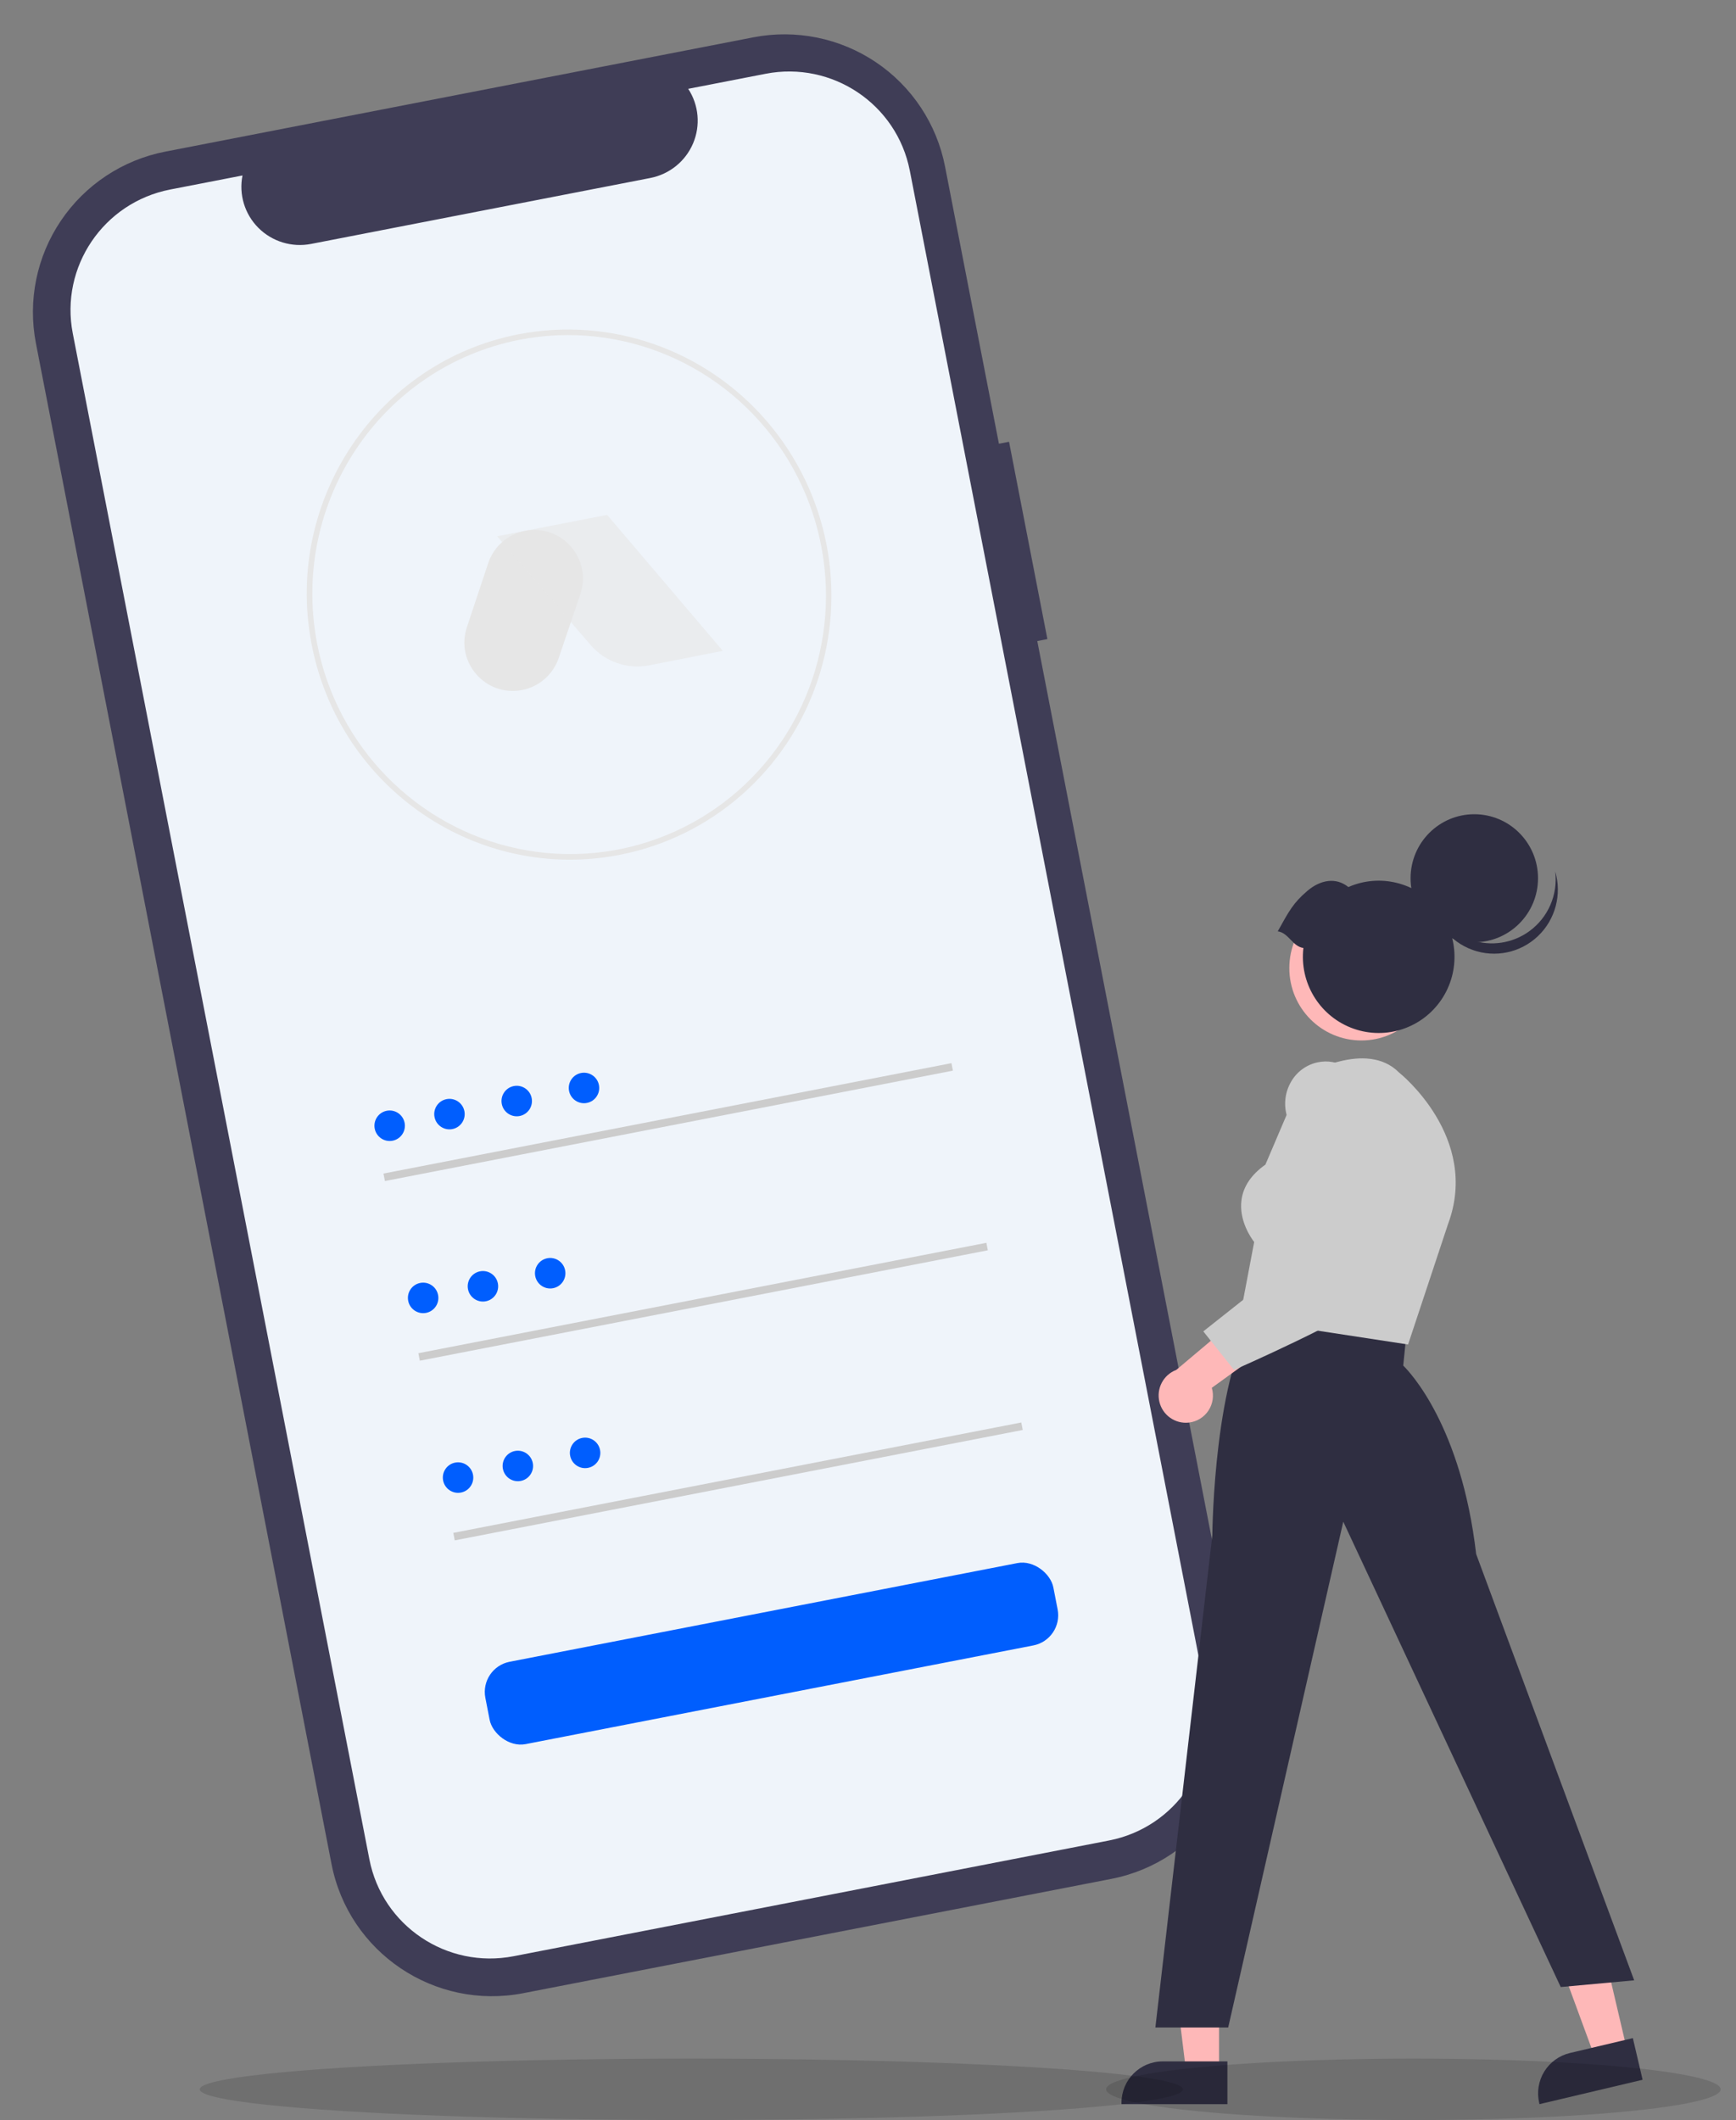 <svg width="113" height="138" viewBox="0 0 113 138" fill="none" xmlns="http://www.w3.org/2000/svg">
<rect x="0" y="0" width="113" height="138" fill="#808080" stroke="none"/>
<path d="M65.681 28.756L65.022 28.884L61.515 10.841C60.977 8.072 59.359 5.629 57.018 4.052C54.676 2.475 51.803 1.891 49.031 2.431L10.762 9.869C7.99 10.408 5.544 12.025 3.965 14.365C2.385 16.704 1.8 19.575 2.338 22.344L21.579 121.33C22.7 127.097 28.289 130.863 34.063 129.741L72.332 122.302C78.105 121.18 81.877 115.595 80.756 109.827L67.519 41.728L68.177 41.6L65.681 28.756Z" fill="#3F3D56"/>
<path d="M59.222 11.11L78.529 110.437C79.369 114.764 76.531 118.956 72.188 119.802L33.437 127.334C29.092 128.179 24.887 125.356 24.044 121.028L4.737 21.701C3.897 17.372 6.738 13.179 11.083 12.335L15.784 11.422C15.538 12.661 15.927 13.94 16.821 14.834C17.715 15.727 18.997 16.119 20.242 15.879L42.334 11.585C43.578 11.341 44.62 10.498 45.114 9.334C45.608 8.17 45.489 6.839 44.797 5.782L49.833 4.803C54.176 3.96 58.379 6.782 59.221 11.108L59.222 11.11Z" fill="#EFF4FA"/>
<rect x="24.96" y="76.39" width="37.664" height="0.496" transform="rotate(-11 24.96 76.39)" fill="#CCCCCC"/>
<ellipse cx="25.364" cy="73.277" rx="0.991" ry="0.993" transform="rotate(-11 25.364 73.277)" fill="#005EFE"/>
<rect x="27.233" y="88.084" width="37.664" height="0.496" transform="rotate(-11 27.233 88.084)" fill="#CCCCCC"/>
<rect x="29.506" y="99.779" width="37.664" height="0.496" transform="rotate(-11 29.506 99.779)" fill="#CCCCCC"/>
<ellipse cx="27.543" cy="84.484" rx="0.991" ry="0.993" transform="rotate(-11 27.543 84.484)" fill="#005EFE"/>
<ellipse cx="29.816" cy="96.179" rx="0.991" ry="0.993" transform="rotate(-11 29.816 96.179)" fill="#005EFE"/>
<ellipse cx="29.256" cy="72.52" rx="0.991" ry="0.993" transform="rotate(-11 29.256 72.52)" fill="#005EFE"/>
<ellipse cx="33.635" cy="71.669" rx="0.991" ry="0.993" transform="rotate(-11 33.635 71.669)" fill="#005EFE"/>
<ellipse cx="38.013" cy="70.818" rx="0.991" ry="0.993" transform="rotate(-11 38.013 70.818)" fill="#005EFE"/>
<ellipse cx="31.435" cy="83.728" rx="0.991" ry="0.993" transform="rotate(-11 31.435 83.728)" fill="#005EFE"/>
<ellipse cx="33.708" cy="95.423" rx="0.991" ry="0.993" transform="rotate(-11 33.708 95.423)" fill="#005EFE"/>
<ellipse cx="35.813" cy="82.877" rx="0.991" ry="0.993" transform="rotate(-11 35.813 82.877)" fill="#005EFE"/>
<ellipse cx="38.086" cy="94.572" rx="0.991" ry="0.993" transform="rotate(-11 38.086 94.572)" fill="#005EFE"/>
<path fill-rule="evenodd" clip-rule="evenodd" d="M20.29 41.973C22.112 51.325 31.087 57.446 40.336 55.644L40.336 55.644L40.337 55.643C46.324 54.479 51.227 50.175 53.201 44.351C55.175 38.527 53.919 32.069 49.907 27.409C45.895 22.749 39.736 20.596 33.749 21.76C24.563 23.546 18.515 32.562 20.268 41.85C20.273 41.886 20.28 41.923 20.287 41.958L20.29 41.973ZM20.623 41.792C18.923 32.666 24.81 23.889 33.819 22.116L33.821 22.116C40.457 20.826 47.224 23.705 50.968 29.41C54.712 35.115 54.695 42.522 50.925 48.178C47.154 53.834 40.374 56.624 33.745 55.248C27.115 53.871 21.943 48.599 20.64 41.89C20.634 41.861 20.628 41.831 20.623 41.792Z" fill="#E6E6E6"/>
<path fill-rule="evenodd" clip-rule="evenodd" d="M36.368 42.832C36.004 43.907 35.091 44.703 33.977 44.917C31.612 45.372 29.63 43.113 30.391 40.827L31.776 36.661C32.136 35.578 33.053 34.772 34.174 34.554C36.557 34.091 38.552 36.374 37.775 38.673L36.368 42.832Z" fill="#E6E6E6"/>
<path opacity="0.605" fill-rule="evenodd" clip-rule="evenodd" d="M38.45 41.99C39.388 43.082 40.841 43.585 42.254 43.308L47.05 42.366L39.519 33.515L32.36 34.907L38.45 41.99Z" fill="#E6E6E6"/>
<rect x="31.211" y="108.55" width="37.664" height="5.46" rx="2" transform="rotate(-11 31.211 108.55)" fill="#005EFE"/>
<path d="M79.35 134.882H77.211L76.194 126.597H79.35L79.35 134.882Z" fill="#FEB8B8"/>
<path d="M79.895 136.964H73V136.877C73 135.388 74.201 134.181 75.684 134.181H79.895L79.895 136.964Z" fill="#2F2E41"/>
<path d="M105.915 133.476L103.833 133.968L100.952 126.137L104.024 125.411L105.915 133.476Z" fill="#FEB8B8"/>
<path d="M106.921 135.377L100.209 136.964L100.189 136.879C100.026 136.183 100.145 135.45 100.519 134.842C100.894 134.234 101.493 133.8 102.186 133.636L106.286 132.666L106.921 135.377Z" fill="#2F2E41"/>
<path d="M78.913 99.938C78.917 99.506 79.044 89.317 81.825 85.464L81.866 85.407L91.556 86.75L91.339 88.889C91.766 89.305 95.118 92.824 96.086 101.157L106.372 128.904L101.591 129.341L87.436 99.051L79.945 131.976H75.206L78.913 99.938Z" fill="#2F2E41"/>
<path d="M80.689 85.84L81.637 80.845C81.451 80.605 80.629 79.454 80.812 78.104C80.932 77.223 81.455 76.451 82.368 75.808L84.823 70.054L84.857 70.034C85.022 69.937 88.931 67.666 91.062 69.808C91.116 69.85 96.363 74.034 94.256 79.677L91.655 87.517L80.689 85.84Z" fill="#CCCCCC"/>
<path d="M77.394 92.598C77.911 92.538 78.375 92.252 78.662 91.816C78.949 91.379 79.028 90.838 78.879 90.337L83.95 86.668L80.914 85.508L76.565 89.171C75.728 89.487 75.257 90.38 75.468 91.253C75.679 92.126 76.506 92.703 77.394 92.598V92.598Z" fill="#FEB8B8"/>
<path d="M78.326 86.662L86.067 80.536L83.766 72.638C83.547 71.882 83.65 71.069 84.051 70.393C84.423 69.755 85.045 69.304 85.764 69.151C87.089 68.869 88.292 69.614 89.339 71.366L89.347 71.382C89.52 71.807 93.553 81.82 90.474 83.962C87.462 86.056 80.477 89.105 80.407 89.136L80.325 89.172L78.326 86.662Z" fill="#CCCCCC"/>
<ellipse cx="88.614" cy="63.016" rx="4.689" ry="4.71" fill="#FEB8B8"/>
<ellipse cx="95.965" cy="57.167" rx="4.148" ry="4.167" fill="#2F2E41"/>
<path d="M99.543 60.617C98.454 61.408 97.051 61.619 95.778 61.185C94.506 60.75 93.522 59.723 93.138 58.429C93.333 59.988 94.384 61.304 95.856 61.834C97.328 62.364 98.972 62.016 100.108 60.936C101.243 59.856 101.677 58.226 101.231 56.721C101.42 58.232 100.773 59.726 99.543 60.617Z" fill="#2F2E41"/>
<path d="M83.172 60.622C83.896 59.319 84.173 58.776 85.107 57.983C85.933 57.282 86.948 57.077 87.768 57.74C89.816 56.842 92.21 57.439 93.603 59.195C94.995 60.952 95.038 63.43 93.707 65.234C92.376 67.038 90.004 67.718 87.925 66.891C85.847 66.064 84.581 63.938 84.841 61.707C84.129 61.607 83.884 60.723 83.172 60.622Z" fill="#2F2E41"/>
<ellipse opacity="0.131" cx="92" cy="136" rx="20" ry="2" fill="black"/>
<ellipse opacity="0.131" cx="45" cy="136" rx="32" ry="2" fill="black"/>
</svg>
